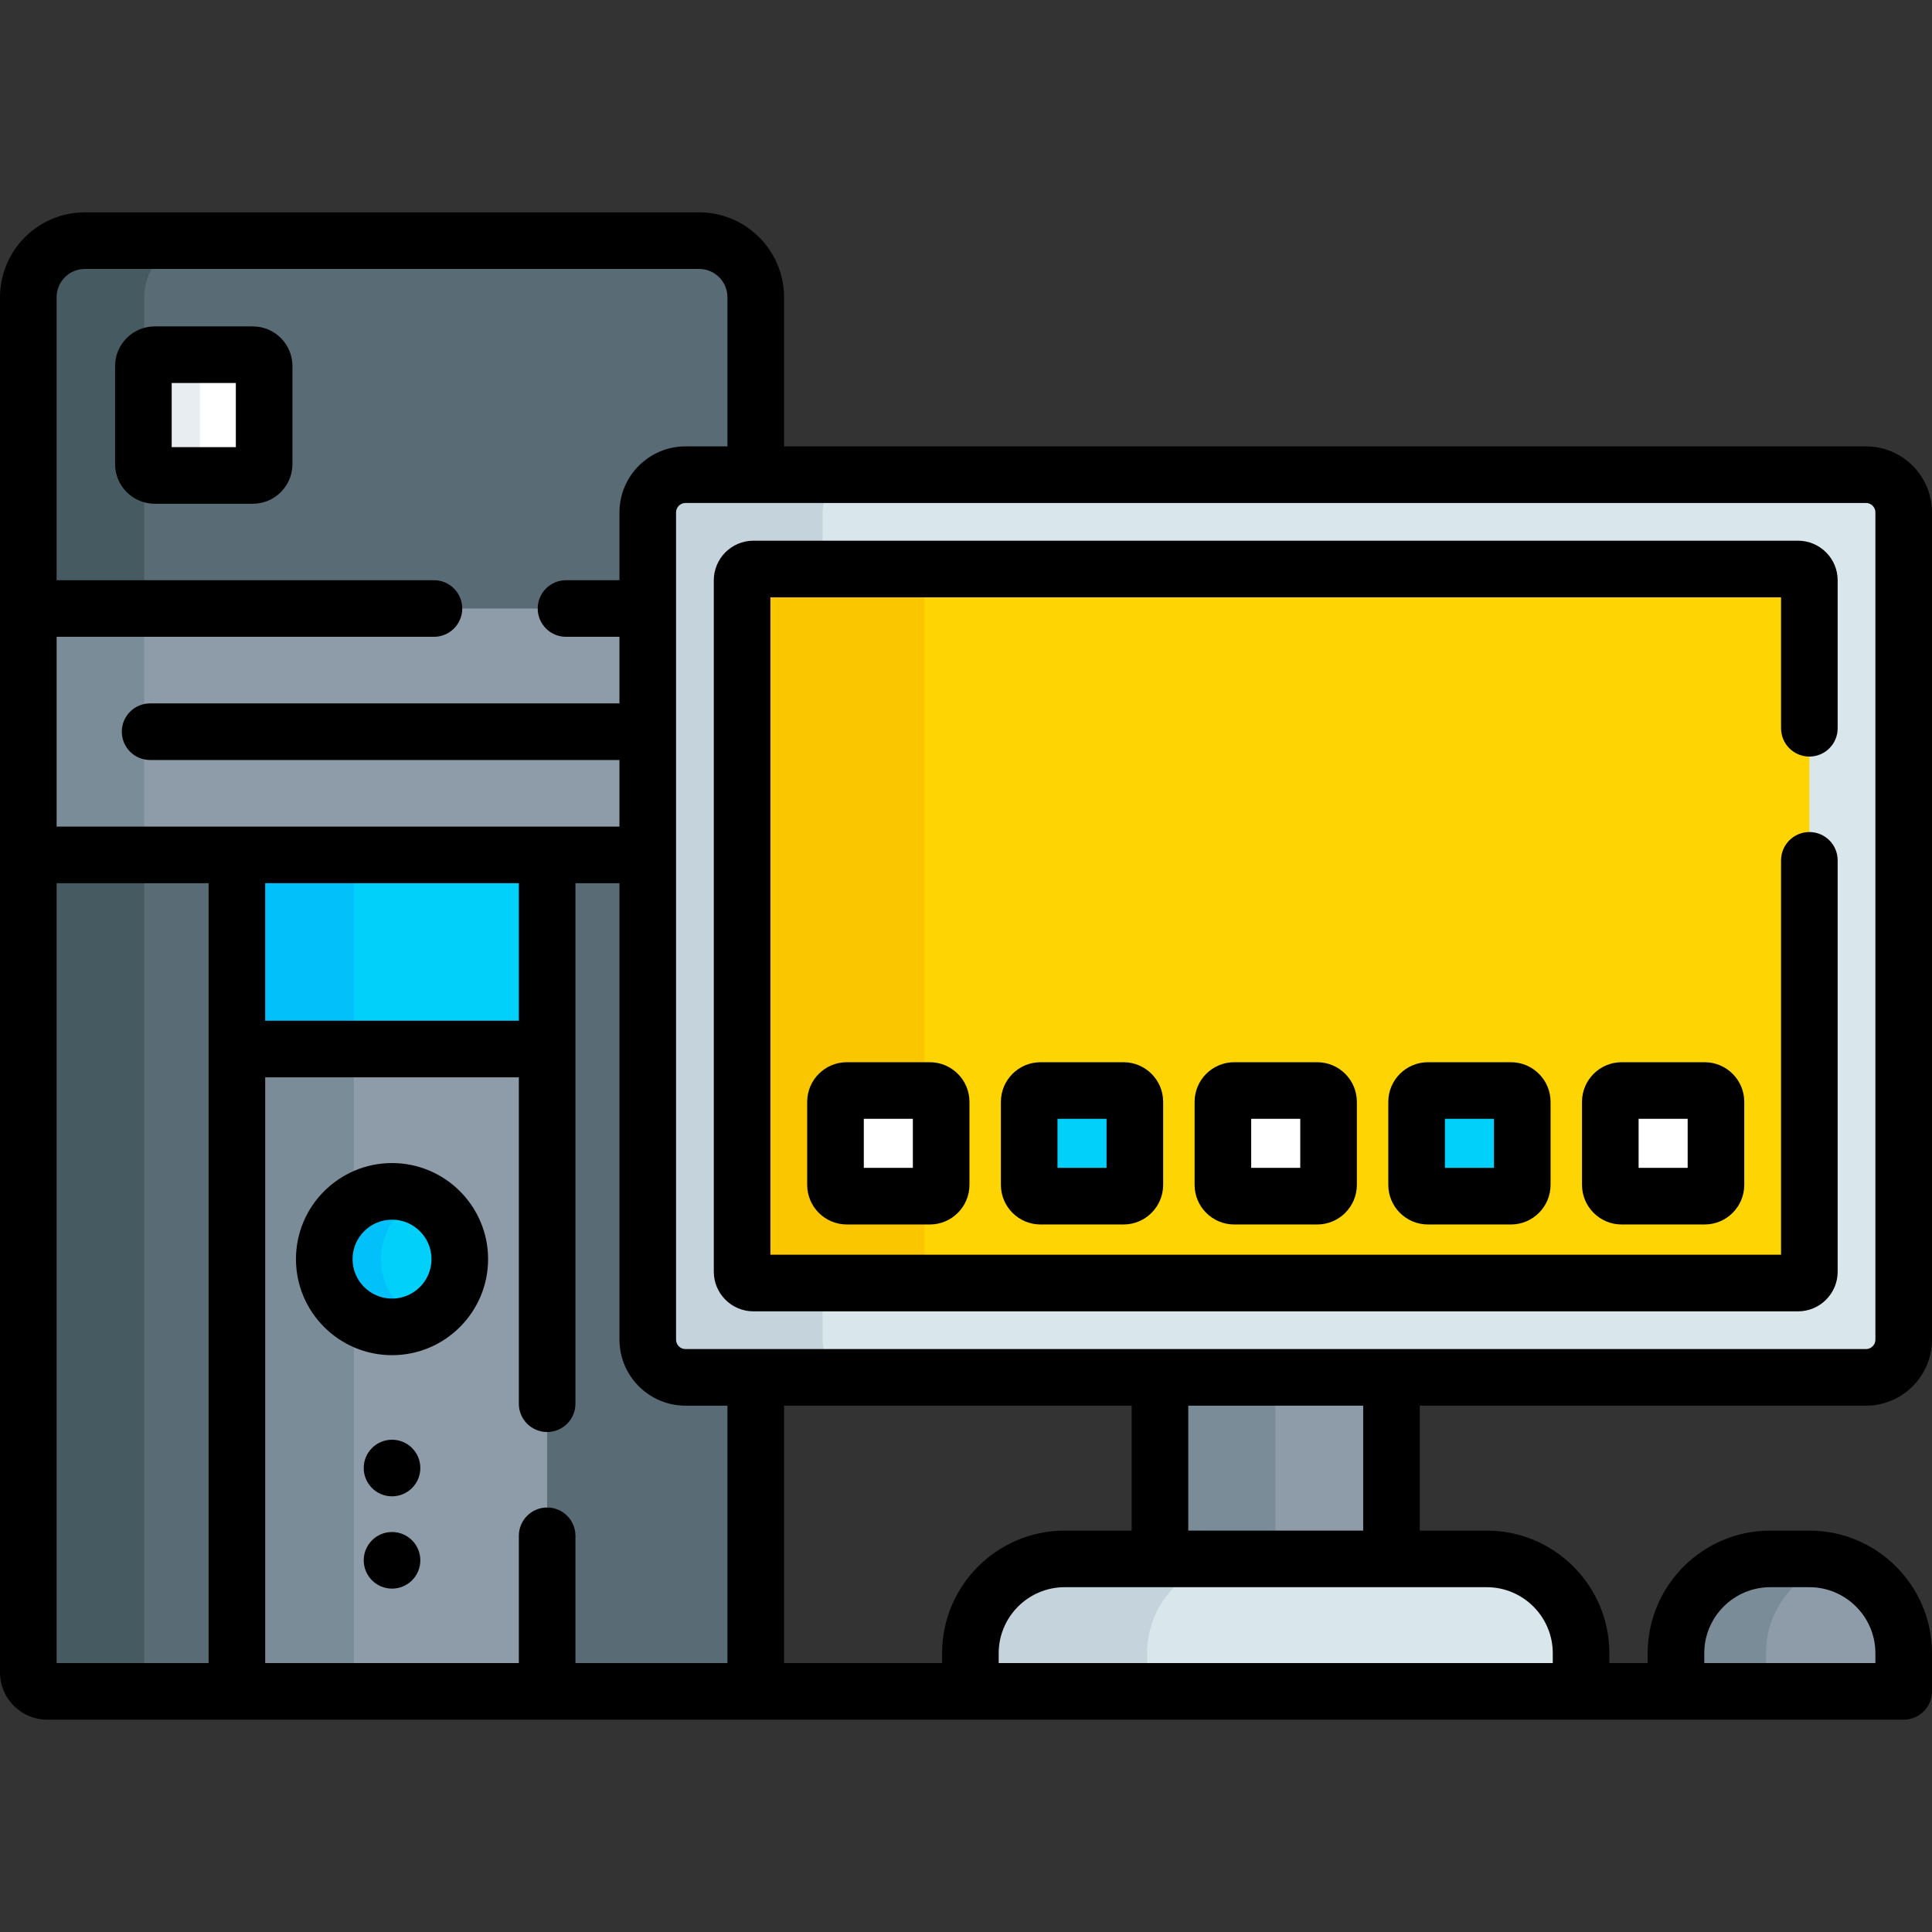 <svg id="Capa_1" enable-background="new 0 0 512 512" height="512" viewBox="0 0 512 512" width="512" xmlns="http://www.w3.org/2000/svg"><rect x="0" y="0" width="512" height="512" fill="#333333" stroke="none"/><g><path d="m181.663 365.019c-5.523 0-10-4.477-10-10v-219.227c0-5.523 4.477-10 10-10h18.617v-47.02c0-8.284-6.716-15-15-15h-162.78c-8.284 0-15 6.716-15 15v364.456c0 2.761 2.239 5 5 5h182.78c2.761 0 5-2.239 5-5v-78.209z" fill="#596c76"/><g><path d="m38.22 443.228v-364.456c0-8.284 6.716-15 15-15h-30.72c-8.284 0-15 6.716-15 15v364.456c0 2.761 2.239 5 5 5h30.72c-2.761 0-5-2.239-5-5z" fill="#465a61"/></g><path d="m62.78 226.556h82.22v221.672h-82.22z" fill="#8d9ca8"/><path d="m62.78 278h31v170.228h-31z" fill="#7a8c98"/><path d="m62.78 226.556h82.22v51.444h-82.22z" fill="#01d0fb"/><path d="m62.78 226.556h31v51.444h-31z" fill="#01c0fa"/><path d="m7.5 161.26h164.163v65.296h-164.163z" fill="#8d9ca8"/><g><path d="m7.5 161.26h30.72v65.296h-30.72z" fill="#7a8c98"/></g><g><path d="m307.405 365.019h61.353v48.104h-61.353z" fill="#8d9ca8"/><path d="m307.405 365.019h30.595v48.104h-30.595z" fill="#7a8c98"/><g><path d="m494.5 365.019h-312.837c-5.523 0-10-4.477-10-10v-219.227c0-5.523 4.477-10 10-10h312.837c5.523 0 10 4.477 10 10v219.227c0 5.523-4.477 10-10 10z" fill="#d9e7ec"/></g><g><path d="m218 355.019v-15h-18.337c-1.657 0-3-1.343-3-3v-183.227c0-1.657 1.343-3 3-3h18.337v-15c0-5.523 4.477-10 10-10h-46.337c-5.523 0-10 4.477-10 10v219.227c0 5.523 4.477 10 10 10h46.337c-5.523 0-10-4.477-10-10z" fill="#c5d3dd"/></g><g><path d="m196.663 337.019v-183.227c0-1.657 1.343-3 3-3h276.837c1.657 0 3 1.343 3 3v183.227c0 1.657-1.343 3-3 3h-276.837c-1.657 0-3-1.344-3-3z" fill="#fed402"/></g><g><path d="m245 337.019v-183.227c0-1.657 1.343-3 3-3h-48.337c-1.657 0-3 1.343-3 3v183.227c0 1.657 1.343 3 3 3h48.337c-1.657 0-3-1.344-3-3z" fill="#fac600"/></g><g><path d="m419 448.228h-161.837v-10.106c0-13.807 11.193-25 25-25h111.837c13.807 0 25 11.193 25 25z" fill="#d9e7ec"/></g><g><path d="m329 413.122h-46.837c-13.807 0-25 11.193-25 25v10.106h46.837v-10.106c0-13.807 11.193-25 25-25z" fill="#c5d3dd"/></g><g><path d="m504.5 448.228h-60.351v-10.106c0-13.807 11.193-25 25-25h10.351c13.807 0 25 11.193 25 25z" fill="#8d9ca8"/></g><g><path d="m486.25 414.052c-2.148-.601-4.41-.93-6.75-.93h-10.351c-13.807 0-25 11.193-25 25v10.106h23.851v-10.106c0-11.467 7.723-21.124 18.25-24.07z" fill="#7a8c98"/></g><g><g><g><path d="m246.415 317h-22c-1.657 0-3-1.343-3-3v-22c0-1.657 1.343-3 3-3h22c1.657 0 3 1.343 3 3v22c0 1.657-1.343 3-3 3z" fill="#fff"/></g></g><g><g><path d="m297.748 317h-22c-1.657 0-3-1.343-3-3v-22c0-1.657 1.343-3 3-3h22c1.657 0 3 1.343 3 3v22c0 1.657-1.343 3-3 3z" fill="#01d0fb"/></g></g><g><g><path d="m349.081 317h-22c-1.657 0-3-1.343-3-3v-22c0-1.657 1.343-3 3-3h22c1.657 0 3 1.343 3 3v22c0 1.657-1.343 3-3 3z" fill="#fff"/></g></g><g><g><path d="m400.415 317h-22c-1.657 0-3-1.343-3-3v-22c0-1.657 1.343-3 3-3h22c1.657 0 3 1.343 3 3v22c0 1.657-1.343 3-3 3z" fill="#01d0fb"/></g></g><g><g><path d="m451.748 317h-22c-1.657 0-3-1.343-3-3v-22c0-1.657 1.343-3 3-3h22c1.657 0 3 1.343 3 3v22c0 1.657-1.343 3-3 3z" fill="#fff"/></g></g></g></g><g><circle cx="103.89" cy="333.68" fill="#01d0fb" r="17.958"/></g><g><path d="m101 333.68c0-7.224 4.275-13.435 10.424-16.285-2.294-1.063-4.84-1.673-7.534-1.673-9.918 0-17.958 8.04-17.958 17.958s8.04 17.958 17.958 17.958c2.694 0 5.241-.61 7.534-1.673-6.149-2.85-10.424-9.061-10.424-16.285z" fill="#01c0fa"/></g><g><path d="m67 126h-26c-1.657 0-3-1.343-3-3v-26c0-1.657 1.343-3 3-3h26c1.657 0 3 1.343 3 3v26c0 1.657-1.343 3-3 3z" fill="#fff"/></g><g><path d="m53 123v-26c0-1.657 1.343-3 3-3h-15c-1.657 0-3 1.343-3 3v26c0 1.657 1.343 3 3 3h15c-1.657 0-3-1.343-3-3z" fill="#e8edf2"/></g><g><path d="m494.5 372.519c9.649 0 17.5-7.851 17.5-17.5v-219.227c0-9.649-7.851-17.5-17.5-17.5h-286.721v-39.52c0-12.407-10.094-22.5-22.5-22.5h-162.779c-12.406 0-22.5 10.093-22.5 22.5v364.456c0 6.893 5.607 12.5 12.5 12.5h492c4.143 0 7.5-3.358 7.5-7.5v-10.105c0-17.92-14.579-32.5-32.5-32.5h-10.351c-17.921 0-32.5 14.58-32.5 32.5v2.605h-10.149v-2.605c0-17.92-14.579-32.5-32.5-32.5h-17.742v-33.104zm-42.851 65.604c0-9.649 7.851-17.5 17.5-17.5h10.351c9.649 0 17.5 7.851 17.5 17.5v2.605h-45.351zm-436.649-269.363h100c4.143 0 7.5-3.358 7.5-7.5s-3.357-7.5-7.5-7.5h-100v-74.988c0-4.136 3.364-7.5 7.5-7.5h162.779c4.136 0 7.5 3.364 7.5 7.5v39.52h-11.116c-9.649 0-17.5 7.851-17.5 17.5v17.968h-14.163c-4.143 0-7.5 3.358-7.5 7.5s3.357 7.5 7.5 7.5h14.163v17.648h-124.384c-4.143 0-7.5 3.358-7.5 7.5s3.357 7.5 7.5 7.5h124.384v17.648h-149.163zm122.5 65.296v36.444h-67.221v-36.444zm-82.221 206.672h-40.279v-206.672h40.279zm137.5 0h-40.279v-33.728c0-4.142-3.357-7.5-7.5-7.5s-7.5 3.358-7.5 7.5v33.728h-67.221v-155.228h67.221v86.5c0 4.142 3.357 7.5 7.5 7.5s7.5-3.358 7.5-7.5v-137.944h11.663v120.962c0 9.649 7.851 17.5 17.5 17.5h11.116zm56.884-2.605v2.605h-41.884v-68.209h92.125v33.104h-17.741c-17.921 0-32.5 14.579-32.5 32.5zm144.337-17.5c9.649 0 17.5 7.851 17.5 17.5v2.605h-146.837v-2.605c0-9.649 7.851-17.5 17.5-17.5zm-79.096-15v-33.104h46.354v33.104zm-133.241-48.104c-1.379 0-2.5-1.122-2.5-2.5v-219.227c0-1.378 1.121-2.5 2.5-2.5h312.837c1.379 0 2.5 1.122 2.5 2.5v219.227c0 1.378-1.121 2.5-2.5 2.5z"/><path d="m476.5 143.292h-276.837c-5.79 0-10.5 4.71-10.5 10.5v183.227c0 5.79 4.71 10.5 10.5 10.5h276.837c5.79 0 10.5-4.71 10.5-10.5v-109.019c0-4.142-3.357-7.5-7.5-7.5s-7.5 3.358-7.5 7.5v104.519h-267.837v-174.227h267.837v34.708c0 4.142 3.357 7.5 7.5 7.5s7.5-3.358 7.5-7.5v-39.208c0-5.79-4.71-10.5-10.5-10.5z"/><path d="m224.415 281.5c-5.79 0-10.5 4.71-10.5 10.5v22c0 5.79 4.71 10.5 10.5 10.5h22c5.79 0 10.5-4.71 10.5-10.5v-22c0-5.79-4.71-10.5-10.5-10.5zm17.5 28h-13v-13h13z"/><path d="m275.748 281.5c-5.79 0-10.5 4.71-10.5 10.5v22c0 5.79 4.71 10.5 10.5 10.5h22c5.79 0 10.5-4.71 10.5-10.5v-22c0-5.79-4.71-10.5-10.5-10.5zm17.5 28h-13v-13h13z"/><path d="m327.081 281.5c-5.79 0-10.5 4.71-10.5 10.5v22c0 5.79 4.71 10.5 10.5 10.5h22c5.79 0 10.5-4.71 10.5-10.5v-22c0-5.79-4.71-10.5-10.5-10.5zm17.5 28h-13v-13h13z"/><path d="m378.415 281.5c-5.79 0-10.5 4.71-10.5 10.5v22c0 5.79 4.71 10.5 10.5 10.5h22c5.79 0 10.5-4.71 10.5-10.5v-22c0-5.79-4.71-10.5-10.5-10.5zm17.5 28h-13v-13h13z"/><path d="m429.748 281.5c-5.79 0-10.5 4.71-10.5 10.5v22c0 5.79 4.71 10.5 10.5 10.5h22c5.79 0 10.5-4.71 10.5-10.5v-22c0-5.79-4.71-10.5-10.5-10.5zm17.5 28h-13v-13h13z"/><path d="m103.89 308.222c-14.037 0-25.458 11.42-25.458 25.458s11.421 25.458 25.458 25.458c14.038 0 25.459-11.42 25.459-25.458s-11.421-25.458-25.459-25.458zm0 35.917c-5.767 0-10.458-4.692-10.458-10.458s4.691-10.458 10.458-10.458c5.768 0 10.459 4.692 10.459 10.458s-4.692 10.458-10.459 10.458z"/><circle cx="103.89" cy="389.042" r="7.5"/><circle cx="103.89" cy="413.5" r="7.5"/><path d="m67 86.5h-26c-5.79 0-10.5 4.71-10.5 10.5v26c0 5.79 4.71 10.5 10.5 10.5h26c5.79 0 10.5-4.71 10.5-10.5v-26c0-5.79-4.71-10.5-10.5-10.5zm-4.5 32h-17v-17h17z"/></g></g></svg>